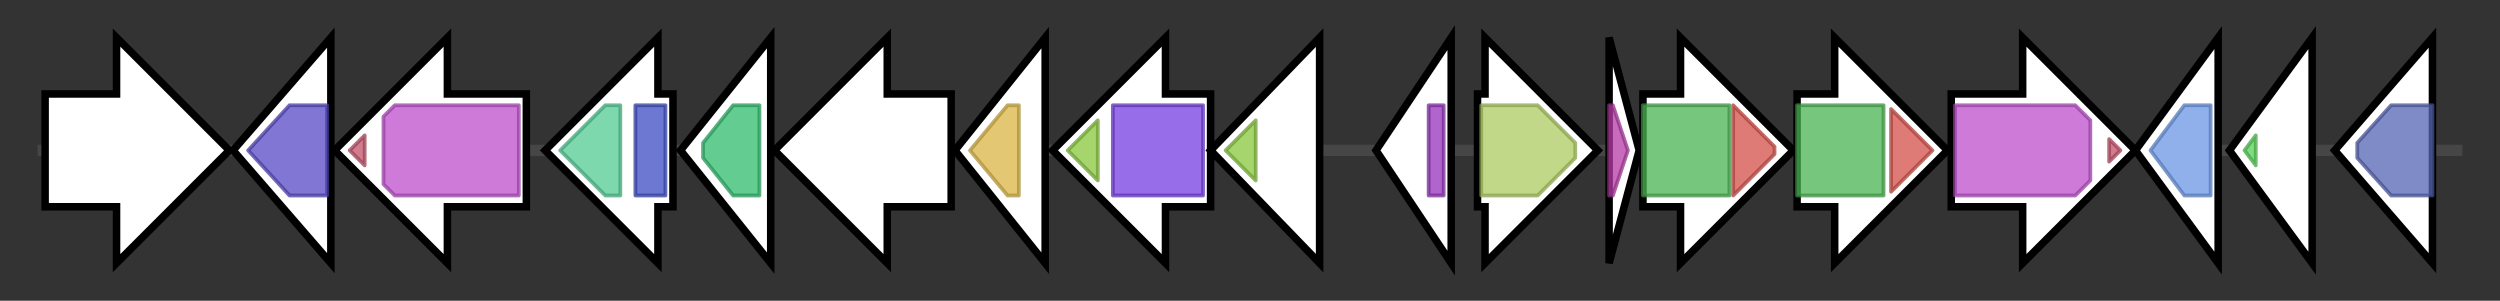 <svg version="1.1" baseProfile="full" xmlns="http://www.w3.org/2000/svg" width="664.967" height="80">
	<rect width="100%" height="100%" fill="#333333" stroke="none"/>
	<g>
		<line x1="10" y1="40.0" x2="654.967" y2="40.0" style="stroke:rgb(70,70,70); stroke-width:3 "/>
		<g>
			<title>orf12
hypothetical protein</title>
			<polygon class="orf12
hypothetical protein" points="12,25 31,25 31,10 61,40 31,70 31,55 12,55" fill="rgb(255,255,255)" fill-opacity="1.0" stroke="rgb(0,0,0)" stroke-width="2"  />
		</g>
		<g>
			<title>orf11
predicted alpha/beta superfamily hydrolase</title>
			<polygon class="orf11
predicted alpha/beta superfamily hydrolase" points="62,40 88,10 88,70" fill="rgb(255,255,255)" fill-opacity="1.0" stroke="rgb(0,0,0)" stroke-width="2"  />
			<g>
				<title>Abhydrolase_6 (PF12697)
"Alpha/beta hydrolase family"</title>
				<polygon class="PF12697" points="66,40 77,28 87,28 87,52 77,52" stroke-linejoin="round" width="24" height="24" fill="rgb(87,73,196)" stroke="rgb(69,58,156)" stroke-width="1" opacity="0.75" />
			</g>
		</g>
		<g>
			<title>auaEII
anthranilate-CoA ligase</title>
			<polygon class="auaEII
anthranilate-CoA ligase" points="140,25 119,25 119,10 89,40 119,70 119,55 140,55" fill="rgb(255,255,255)" fill-opacity="1.0" stroke="rgb(0,0,0)" stroke-width="2"  />
			<g>
				<title>AMP-binding_C (PF13193)
"AMP-binding enzyme C-terminal domain"</title>
				<polygon class="PF13193" points="93,40 97,36 97,44" stroke-linejoin="round" width="7" height="24" fill="rgb(195,82,106)" stroke="rgb(156,65,84)" stroke-width="1" opacity="0.75" />
			</g>
			<g>
				<title>AMP-binding (PF00501)
"AMP-binding enzyme"</title>
				<polygon class="PF00501" points="102,31 105,28 138,28 138,52 105,52 102,49" stroke-linejoin="round" width="36" height="24" fill="rgb(189,78,204)" stroke="rgb(151,62,163)" stroke-width="1" opacity="0.75" />
			</g>
		</g>
		<g>
			<title>orf10
predicted Rieske-[2Fe-2s]-domain protein</title>
			<polygon class="orf10
predicted Rieske-[2Fe-2s]-domain protein" points="179,25 175,25 175,10 145,40 175,70 175,55 179,55" fill="rgb(255,255,255)" fill-opacity="1.0" stroke="rgb(0,0,0)" stroke-width="2"  />
			<g>
				<title>VanA_C (PF19112)
"Vanillate O-demethylase oxygenase C-terminal domain"</title>
				<polygon class="PF19112" points="149,40 161,28 165,28 165,52 161,52" stroke-linejoin="round" width="19" height="24" fill="rgb(82,202,147)" stroke="rgb(65,161,117)" stroke-width="1" opacity="0.75" />
			</g>
			<g>
				<title>Rieske (PF00355)
"Rieske [2Fe-2S] domain"</title>
				<rect class="PF00355" x="169" y="28" stroke-linejoin="round" width="8" height="24" fill="rgb(60,75,194)" stroke="rgb(48,60,155)" stroke-width="1" opacity="0.75" />
			</g>
		</g>
		<g>
			<title>orf9
predicted ABC transporter ATP-binding protein</title>
			<polygon class="orf9
predicted ABC transporter ATP-binding protein" points="181,40 205,10 205,70" fill="rgb(255,255,255)" fill-opacity="1.0" stroke="rgb(0,0,0)" stroke-width="2"  />
			<g>
				<title>ABC_tran (PF00005)
"ABC transporter"</title>
				<polygon class="PF00005" points="187,38 195,28 202,28 202,52 195,52 187,42" stroke-linejoin="round" width="15" height="24" fill="rgb(46,186,108)" stroke="rgb(36,148,86)" stroke-width="1" opacity="0.75" />
			</g>
		</g>
		<g>
			<title>orf8
hypothetical protein</title>
			<polygon class="orf8
hypothetical protein" points="253,25 236,25 236,10 206,40 236,70 236,55 253,55" fill="rgb(255,255,255)" fill-opacity="1.0" stroke="rgb(0,0,0)" stroke-width="2"  />
		</g>
		<g>
			<title>orf7
predicted outer membrane lipoprotein sorting protein</title>
			<polygon class="orf7
predicted outer membrane lipoprotein sorting protein" points="254,40 278,10 278,70" fill="rgb(255,255,255)" fill-opacity="1.0" stroke="rgb(0,0,0)" stroke-width="2"  />
			<g>
				<title>LolA_like (PF17131)
"Outer membrane lipoprotein-sorting protein"</title>
				<polygon class="PF17131" points="258,40 268,28 271,28 271,52 268,52" stroke-linejoin="round" width="17" height="24" fill="rgb(218,180,68)" stroke="rgb(174,144,54)" stroke-width="1" opacity="0.75" />
			</g>
		</g>
		<g>
			<title>orf6
predicted ABC-type lipoprotein release transporter, permease component</title>
			<polygon class="orf6
predicted ABC-type lipoprotein release transporter, permease component" points="322,25 310,25 310,10 280,40 310,70 310,55 322,55" fill="rgb(255,255,255)" fill-opacity="1.0" stroke="rgb(0,0,0)" stroke-width="2"  />
			<g>
				<title>FtsX (PF02687)
"FtsX-like permease family"</title>
				<polygon class="PF02687" points="284,40 292,32 292,48" stroke-linejoin="round" width="12" height="24" fill="rgb(136,199,60)" stroke="rgb(108,159,48)" stroke-width="1" opacity="0.75" />
			</g>
			<g>
				<title>MacB_PCD (PF12704)
"MacB-like periplasmic core domain"</title>
				<polygon class="PF12704" points="296,28 296,28 320,28 320,52 296,52 296,52" stroke-linejoin="round" width="24" height="24" fill="rgb(117,61,225)" stroke="rgb(93,48,180)" stroke-width="1" opacity="0.75" />
			</g>
		</g>
		<g>
			<title>orf5
predicted ABC-type transport system</title>
			<polygon class="orf5
predicted ABC-type transport system" points="322,40 351,10 351,70" fill="rgb(255,255,255)" fill-opacity="1.0" stroke="rgb(0,0,0)" stroke-width="2"  />
			<g>
				<title>FtsX (PF02687)
"FtsX-like permease family"</title>
				<polygon class="PF02687" points="326,40 334,32 334,48" stroke-linejoin="round" width="12" height="24" fill="rgb(136,199,60)" stroke="rgb(108,159,48)" stroke-width="1" opacity="0.75" />
			</g>
		</g>
		<g>
			<title>orf4
predicted transcriptional regulator</title>
			<polygon class="orf4
predicted transcriptional regulator" points="366,40 386,10 386,70" fill="rgb(255,255,255)" fill-opacity="1.0" stroke="rgb(0,0,0)" stroke-width="2"  />
			<g>
				<title>TetR_N (PF00440)
"Bacterial regulatory proteins, tetR family"</title>
				<rect class="PF00440" x="380" y="28" stroke-linejoin="round" width="4" height="24" fill="rgb(148,50,185)" stroke="rgb(118,40,148)" stroke-width="1" opacity="0.75" />
			</g>
		</g>
		<g>
			<title>auaA
prenyltransferase</title>
			<polygon class="auaA
prenyltransferase" points="393,25 395,25 395,10 425,40 395,70 395,55 393,55" fill="rgb(255,255,255)" fill-opacity="1.0" stroke="rgb(0,0,0)" stroke-width="2"  />
			<g>
				<title>UbiA (PF01040)
"UbiA prenyltransferase family"</title>
				<polygon class="PF01040" points="394,28 409,28 419,38 419,42 409,52 394,52" stroke-linejoin="round" width="25" height="24" fill="rgb(172,202,98)" stroke="rgb(137,161,78)" stroke-width="1" opacity="0.75" />
			</g>
		</g>
		<g>
			<title>auaB
acyl carrier protein</title>
			<polygon class="auaB
acyl carrier protein" points="428,10 436,40 428,70" fill="rgb(255,255,255)" fill-opacity="1.0" stroke="rgb(0,0,0)" stroke-width="2"  />
			<g>
				<title>PP-binding (PF00550)
"Phosphopantetheine attachment site"</title>
				<polygon class="PF00550" points="428,28 429,28 433,40 429,52 428,52" stroke-linejoin="round" width="6" height="24" fill="rgb(181,58,166)" stroke="rgb(144,46,132)" stroke-width="1" opacity="0.75" />
			</g>
		</g>
		<g>
			<title>auaC
beta-ketoacyl-ACP synthase II</title>
			<polygon class="auaC
beta-ketoacyl-ACP synthase II" points="437,25 447,25 447,10 477,40 447,70 447,55 437,55" fill="rgb(255,255,255)" fill-opacity="1.0" stroke="rgb(0,0,0)" stroke-width="2"  />
			<g>
				<title>ketoacyl-synt (PF00109)
"Beta-ketoacyl synthase, N-terminal domain"</title>
				<rect class="PF00109" x="437" y="28" stroke-linejoin="round" width="23" height="24" fill="rgb(74,179,82)" stroke="rgb(59,143,65)" stroke-width="1" opacity="0.75" />
			</g>
			<g>
				<title>Ketoacyl-synt_C (PF02801)
"Beta-ketoacyl synthase, C-terminal domain"</title>
				<polygon class="PF02801" points="461,28 461,28 472,39 472,41 461,52 461,52" stroke-linejoin="round" width="11" height="24" fill="rgb(212,79,72)" stroke="rgb(169,63,57)" stroke-width="1" opacity="0.75" />
			</g>
		</g>
		<g>
			<title>auaD
beta-ketoacyl-CLF synthase II</title>
			<polygon class="auaD
beta-ketoacyl-CLF synthase II" points="478,25 488,25 488,10 518,40 488,70 488,55 478,55" fill="rgb(255,255,255)" fill-opacity="1.0" stroke="rgb(0,0,0)" stroke-width="2"  />
			<g>
				<title>ketoacyl-synt (PF00109)
"Beta-ketoacyl synthase, N-terminal domain"</title>
				<rect class="PF00109" x="478" y="28" stroke-linejoin="round" width="23" height="24" fill="rgb(74,179,82)" stroke="rgb(59,143,65)" stroke-width="1" opacity="0.75" />
			</g>
			<g>
				<title>Ketoacyl-synt_C (PF02801)
"Beta-ketoacyl synthase, C-terminal domain"</title>
				<polygon class="PF02801" points="503,29 514,40 514,40 503,51" stroke-linejoin="round" width="11" height="24" fill="rgb(212,79,72)" stroke="rgb(169,63,57)" stroke-width="1" opacity="0.75" />
			</g>
		</g>
		<g>
			<title>auaE
anthranilate-CoA-ACP transferase</title>
			<polygon class="auaE
anthranilate-CoA-ACP transferase" points="519,25 538,25 538,10 568,40 538,70 538,55 519,55" fill="rgb(255,255,255)" fill-opacity="1.0" stroke="rgb(0,0,0)" stroke-width="2"  />
			<g>
				<title>AMP-binding (PF00501)
"AMP-binding enzyme"</title>
				<polygon class="PF00501" points="520,28 552,28 556,32 556,48 552,52 520,52" stroke-linejoin="round" width="36" height="24" fill="rgb(189,78,204)" stroke="rgb(151,62,163)" stroke-width="1" opacity="0.75" />
			</g>
			<g>
				<title>AMP-binding_C (PF13193)
"AMP-binding enzyme C-terminal domain"</title>
				<polygon class="PF13193" points="561,37 564,40 561,43" stroke-linejoin="round" width="7" height="24" fill="rgb(195,82,106)" stroke="rgb(156,65,84)" stroke-width="1" opacity="0.75" />
			</g>
		</g>
		<g>
			<title>orf1
predicted carboxymethylenebutenolidase</title>
			<polygon class="orf1
predicted carboxymethylenebutenolidase" points="568,40 590,10 590,70" fill="rgb(255,255,255)" fill-opacity="1.0" stroke="rgb(0,0,0)" stroke-width="2"  />
			<g>
				<title>DLH (PF01738)
"Dienelactone hydrolase family"</title>
				<polygon class="PF01738" points="572,40 581,28 588,28 588,52 581,52" stroke-linejoin="round" width="20" height="24" fill="rgb(106,150,228)" stroke="rgb(84,120,182)" stroke-width="1" opacity="0.75" />
			</g>
		</g>
		<g>
			<title>orf2
hypothetical protein</title>
			<polygon class="orf2
hypothetical protein" points="593,40 615,10 615,70" fill="rgb(255,255,255)" fill-opacity="1.0" stroke="rgb(0,0,0)" stroke-width="2"  />
			<g>
				<title>Peptidase_M15_4 (PF13539)
"D-alanyl-D-alanine carboxypeptidase"</title>
				<polygon class="PF13539" points="597,40 600,36 600,44" stroke-linejoin="round" width="6" height="24" fill="rgb(84,208,87)" stroke="rgb(67,166,69)" stroke-width="1" opacity="0.75" />
			</g>
		</g>
		<g>
			<title>orf3
predicted secreted hydrolase</title>
			<polygon class="orf3
predicted secreted hydrolase" points="621,40 647,10 647,70" fill="rgb(255,255,255)" fill-opacity="1.0" stroke="rgb(0,0,0)" stroke-width="2"  />
			<g>
				<title>Glyco_hydro_43 (PF04616)
"Glycosyl hydrolases family 43"</title>
				<polygon class="PF04616" points="627,38 636,28 647,28 647,52 636,52 627,42" stroke-linejoin="round" width="20" height="24" fill="rgb(84,100,179)" stroke="rgb(67,79,143)" stroke-width="1" opacity="0.75" />
			</g>
		</g>
	</g>
</svg>
